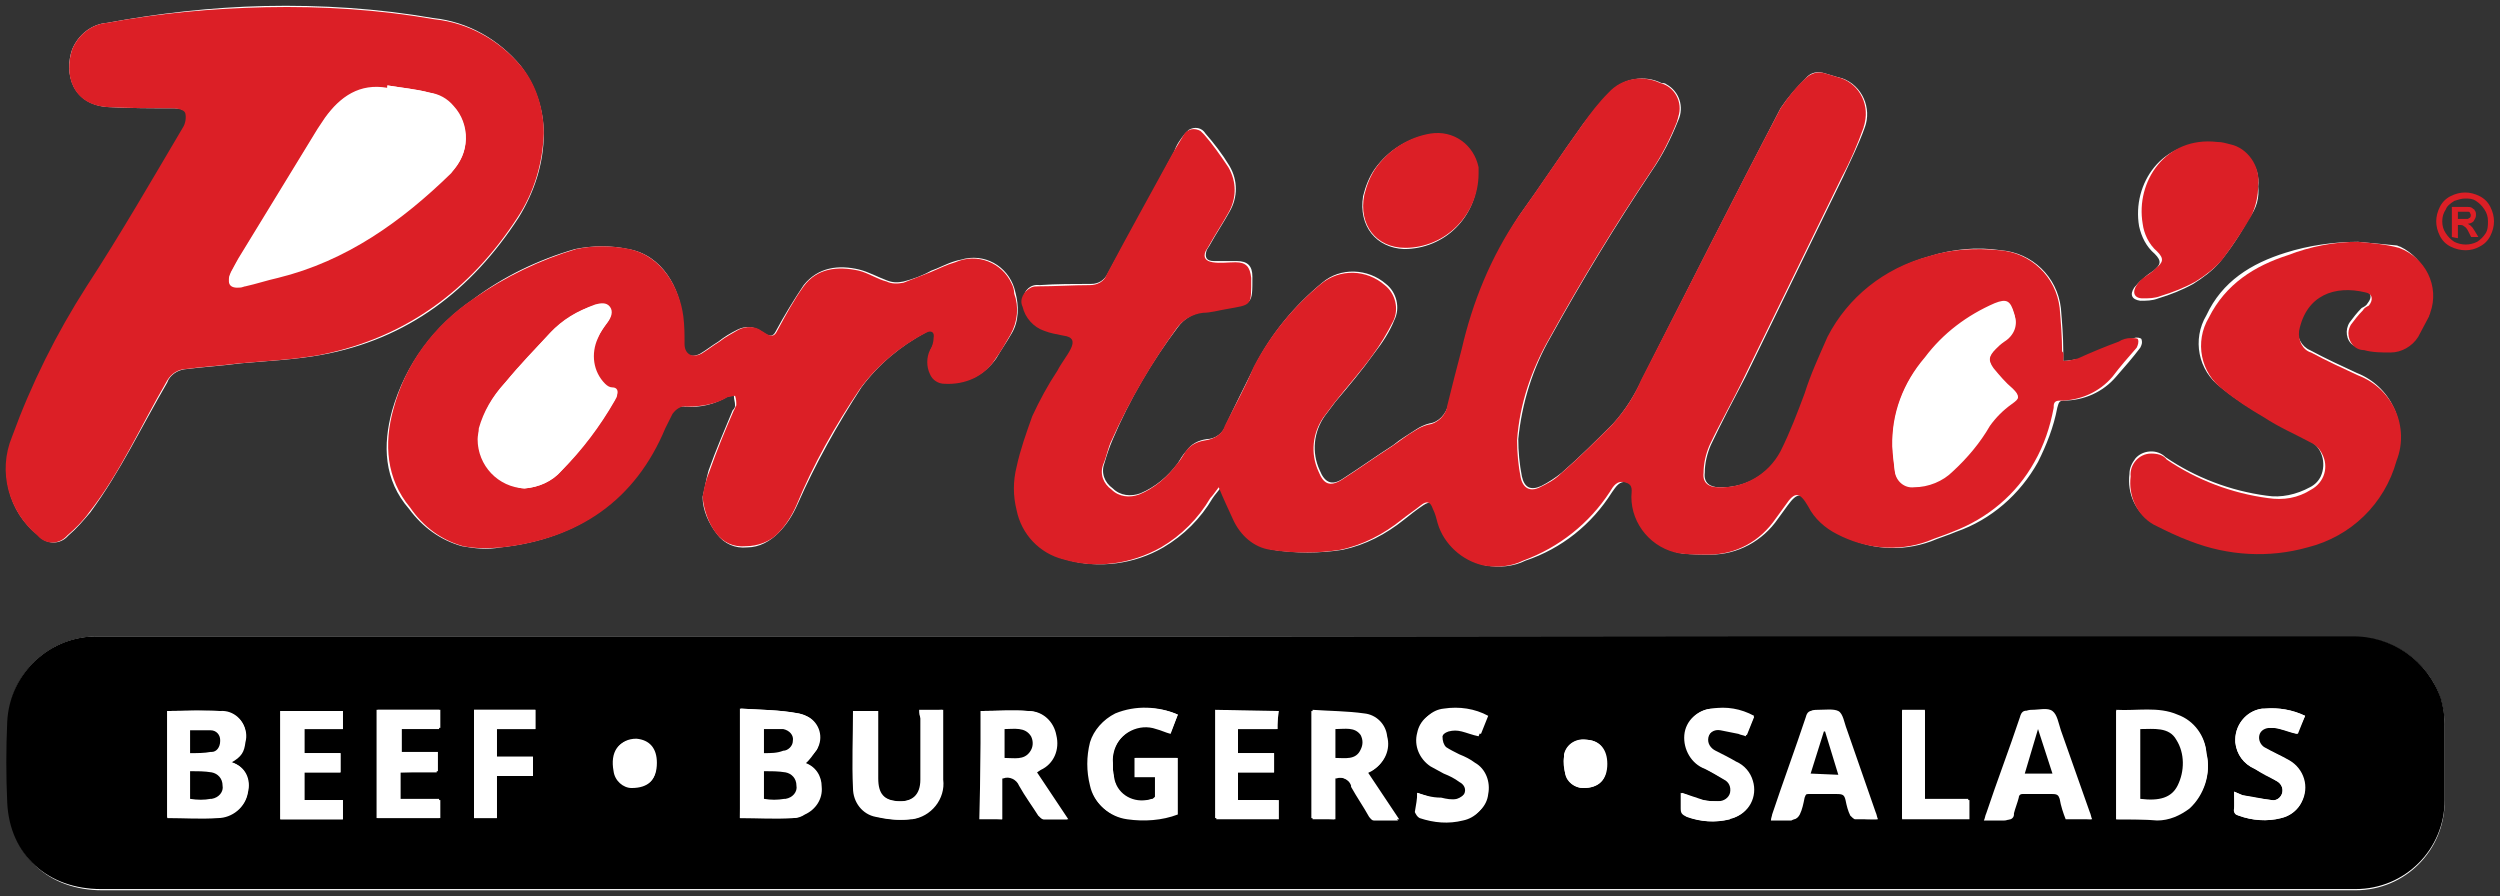<?xml version="1.0" encoding="utf-8"?>
<!-- Generator: Adobe Illustrator 21.1.0, SVG Export Plug-In . SVG Version: 6.00 Build 0)  -->
<svg version="1.1" id="Layer_1" xmlns="http://www.w3.org/2000/svg" xmlns:xlink="http://www.w3.org/1999/xlink" x="0px" y="0px"
	 viewBox="0 0 207.8 74.5" style="enable-background:new 0 0 207.8 74.5;" xml:space="preserve">
<rect x="0" y="0" width="207.8" height="74.5" fill="#333333" stroke="none"/>
<style type="text/css">
	.st0{fill:#FFFFFF;}
	.st1{fill:#DC1F26;}
</style>
<title>Fast Casual</title>
<path class="st0" d="M101.9,52.9H12.8c-1.5,0-3,0-4.5,0c-4.1-0.1-7.5,3-7.6,7.1c-0.1,2.2-0.1,4.5,0,6.7C0.9,71.1,4,74,8.5,74h187.3
	c4.1,0,7.4-3.3,7.4-7.4c0-2.1,0-4.2,0-6.3c0-0.7-0.1-1.4-0.3-2.1c-1-3.2-4.1-5.4-7.5-5.2L101.9,52.9z M171.5,30c0-0.3,0-0.6,0-0.8
	c0-1.2-0.1-2.4-0.2-3.6c-0.3-2.6-2.4-4.6-5-4.8c-2-0.3-4-0.1-5.9,0.5c-3.6,1-6.6,3.4-8.4,6.7c-0.7,1.5-1.4,3.1-1.9,4.7
	c-0.6,1.7-1.2,3.3-2,4.8c-1,1.9-3,3.1-5.2,3c-0.8,0-1.3-0.4-1.2-1.2c0-0.8,0.2-1.6,0.5-2.3c0.9-1.9,1.9-3.8,2.9-5.7
	c2.7-5.5,5.4-11.1,8.1-16.6c0.6-1.3,1.3-2.7,1.8-4.1c0.6-1.6-0.2-3.5-1.9-4.1c-0.1,0-0.3-0.1-0.4-0.1c-0.3-0.1-0.7-0.2-1-0.3
	c-0.6-0.2-1.2-0.1-1.6,0.4c-0.8,0.8-1.5,1.6-2.1,2.5c-3.9,7.5-7.7,15-11.5,22.5c-0.6,1.3-1.4,2.6-2.4,3.7c-1.4,1.4-2.8,2.8-4.3,4.1
	c-0.5,0.4-1.1,0.8-1.7,1.1c-0.9,0.4-1.4,0.1-1.6-0.8c-0.2-1-0.3-2.1-0.3-3.1c0.3-3,1.2-5.9,2.7-8.5c2.6-4.7,5.4-9.3,8.4-13.8
	c0.9-1.3,1.6-2.7,2.2-4.2c0.5-1.1,0.1-2.4-1-3c-0.1-0.1-0.3-0.1-0.4-0.1c-1.4-0.7-3.2-0.4-4.3,0.8c-0.8,0.8-1.5,1.7-2.2,2.6
	c-1.8,2.5-3.5,5.1-5.3,7.6c-2.2,3.4-3.8,7.1-4.7,11c-0.4,1.6-0.8,3.2-1.2,4.7c-0.2,0.8-0.8,1.5-1.6,1.6c-0.4,0.1-0.8,0.3-1.1,0.5
	c-0.6,0.4-1.3,0.8-1.9,1.3c-1.4,0.9-2.8,1.9-4.2,2.8c-0.9,0.6-1.5,0.3-1.9-0.7c-0.7-1.5-0.5-3.2,0.4-4.5c0.3-0.4,0.6-0.8,0.9-1.2
	c1.1-1.3,2.2-2.6,3.2-4c0.7-0.9,1.3-1.8,1.7-2.8c0.5-1,0.2-2.3-0.7-3c-1.5-1.3-3.8-1.4-5.3-0.1c-2.3,1.9-4.2,4.2-5.6,6.9
	c-0.8,1.6-1.6,3.2-2.4,4.9c-0.2,0.7-0.9,1.2-1.6,1.2c-0.7,0.1-1.3,0.4-1.7,1c-0.3,0.3-0.5,0.7-0.7,1c-0.8,1.1-1.9,2-3.1,2.5
	c-0.8,0.3-1.7,0.2-2.3-0.4c-0.7-0.5-1-1.3-0.7-2.1c0.2-0.7,0.4-1.3,0.7-2c1.4-3.3,3.2-6.4,5.4-9.3c0.5-0.7,1.3-1.2,2.2-1.3
	c0.7-0.1,1.3-0.2,1.9-0.3c2.1-0.5,2.1-0.2,2.1-2.6c0-0.9-0.4-1.3-1.3-1.3c-0.6,0-1.3,0-1.9,0s-0.8-0.3-0.6-0.9
	c0.1-0.2,0.2-0.3,0.3-0.5c0.5-0.9,1.1-1.8,1.6-2.7c0.7-1.2,0.7-2.6,0-3.8c-0.6-1-1.3-1.9-2-2.7c-0.3-0.5-0.9-0.6-1.4-0.3
	c-0.1,0.1-0.2,0.2-0.3,0.3c-0.4,0.5-0.7,0.9-0.9,1.5c-1.8,3.4-3.7,6.8-5.5,10.1c-0.3,0.6-0.8,0.9-1.4,0.9c-1.4,0-2.9,0-4.3,0.1
	c-0.7-0.1-1.3,0.4-1.3,1.1c0,0.2,0,0.4,0.1,0.6c0.2,0.9,0.9,1.7,1.8,2c0.5,0.2,1.1,0.3,1.6,0.4c0.8,0.2,0.9,0.4,0.6,1.1
	s-0.7,1.2-1.1,1.8c-0.8,1.3-1.5,2.6-2.1,3.9c-0.5,1.4-1,2.8-1.3,4.2c-0.3,1.2-0.3,2.4,0,3.6c0.4,2,1.9,3.6,3.9,4.1
	c2.7,0.8,5.7,0.4,8.1-1c1.7-1,3.1-2.4,4.1-4.1c0.2-0.3,0.4-0.5,0.7-0.9c0.5,1,0.8,1.9,1.2,2.7c0.5,1.3,1.7,2.2,3.1,2.5
	c1.9,0.3,3.9,0.3,5.8,0c1.9-0.4,3.6-1.3,5.1-2.5c0.5-0.4,1-0.8,1.6-1.2s0.8-0.2,1,0.3c0.2,0.4,0.2,0.8,0.4,1.2
	c0.5,1.8,2,3.1,3.8,3.5c1.1,0.2,2.3,0.1,3.3-0.4c3-1,5.5-3,7.2-5.7c0.3-0.4,0.6-1,1.3-0.8s0.5,0.8,0.5,1.2c0,2.3,1.7,4.3,4,4.7
	c0.8,0.1,1.6,0.1,2.4,0.1c2.2,0,4.3-1.1,5.6-3c0.3-0.4,0.5-0.7,0.8-1.1c0.8-1.1,1.2-1.1,1.9,0.1c0.5,1,1.4,1.9,2.5,2.3
	c2.3,1.3,5,1.5,7.5,0.6c0.7-0.3,1.4-0.5,2.1-0.8c2.9-1,5.3-3.1,6.8-5.8c0.7-1.4,1.3-2.9,1.6-4.5c0.1-0.3,0.1-0.6,0.5-0.6
	c1.7,0,3.3-0.7,4.4-2c0.7-0.8,1.4-1.6,2-2.4c0.1-0.2,0.2-0.4,0.1-0.7c0-0.1-0.4-0.2-0.6-0.1c-0.3,0.1-0.7,0.2-1,0.3
	c-1.1,0.5-2.3,1-3.4,1.4C172.3,29.9,171.9,30,171.5,30L171.5,30z M45.2,11.1c0-2-0.7-4-1.9-5.6c-1.8-2.2-4.4-3.7-7.3-4
	c-4.6-0.8-9.3-1.1-14-1c-4.4,0.1-8.8,0.6-13.1,1.4C7.6,2,6.5,2.9,6,4.1C5.3,6.1,6,8.7,9,8.9C10.8,9,12.6,9,14.5,9
	c0.4,0,0.9,0.1,1.1,0.4c0.1,0.4,0.1,0.8-0.2,1.2c-2.6,4.4-5.2,8.8-8,13.2c-2.6,3.9-4.7,8.1-6.3,12.5c-1.2,2.9-0.4,6.3,2.1,8.2
	c0.6,0.7,1.6,0.8,2.3,0.2c0.1-0.1,0.1-0.1,0.2-0.2c0.7-0.6,1.2-1.2,1.8-1.9c2.5-3.4,4.3-7.2,6.4-10.8c0.2-0.6,0.8-1,1.4-1.1
	c1.6-0.2,3.2-0.3,4.7-0.5c2.2-0.2,4.5-0.3,6.7-0.7c7.2-1.3,12.5-5.4,16.4-11.4C44.4,16,45.2,13.6,45.2,11.1z M58.4,41.3
	c0,1.1,0.5,2.2,1.2,3.1c0.6,0.8,1.5,1.2,2.5,1.1c1,0,1.9-0.5,2.6-1.2c0.7-0.7,1.2-1.5,1.6-2.4c1.5-3.4,3.3-6.6,5.3-9.7
	c1.4-1.9,3.3-3.5,5.4-4.6c0.4-0.3,0.7-0.1,0.7,0.4c0,0.3-0.1,0.7-0.3,1c-0.3,0.6-0.3,1.4,0,2c0.2,0.5,0.7,0.8,1.2,0.8
	c1.7,0.1,3.2-0.6,4.2-2c0.4-0.7,0.9-1.4,1.3-2.1c0.6-1,0.6-2.3,0.3-3.4c-0.4-1.9-2.2-3.2-4.2-2.8c-0.3,0.1-0.5,0.1-0.8,0.2
	c-0.7,0.2-1.4,0.6-2,0.8c-0.7,0.4-1.5,0.7-2.3,0.9c-0.5,0.1-0.9,0.1-1.4-0.1c-0.8-0.3-1.5-0.7-2.3-0.9c-1.7-0.4-3.4-0.2-4.6,1.3
	c-0.8,1.2-1.6,2.5-2.3,3.8c-0.2,0.4-0.4,0.5-0.8,0.3c-0.2-0.1-0.3-0.2-0.5-0.3c-0.6-0.4-1.3-0.4-1.9-0.1c-0.6,0.3-1.1,0.6-1.6,1
	c-0.5,0.3-1,0.7-1.5,1c-0.8,0.4-1.3,0.1-1.4-0.8s-0.1-1.5-0.1-2.3c-0.2-2.3-1.6-5.1-4.5-5.6c-1.4-0.3-2.9-0.3-4.4,0
	c-3.1,0.9-6,2.3-8.5,4.2c-3.2,2.2-5.6,5.4-6.7,9.2c-0.8,2.9-0.7,5.8,1.4,8.2c1.1,1.5,2.6,2.6,4.4,3.1c1.1,0.2,2.1,0.3,3.2,0.1
	c6.4-0.7,11-3.9,13.6-9.9c0.2-0.4,0.4-0.8,0.6-1.2c0.2-0.4,0.7-0.7,1.2-0.6c1.2,0.1,2.4-0.2,3.4-0.8c0.2-0.1,0.4-0.1,0.6-0.1
	c0,0.3,0.1,0.5,0.1,0.8c0,0.2-0.1,0.3-0.2,0.4c-0.7,1.7-1.4,3.3-2,5C58.7,39.8,58.6,40.5,58.4,41.3z M196,20.1c-2,0-4.1,0.3-6,0.9
	c-2.9,0.9-5.3,2.4-6.6,5.2c-1.2,2-0.7,4.6,1.2,6c1.1,0.9,2.2,1.6,3.4,2.3c1.3,0.8,2.6,1.3,3.9,2.1c1.1,0.5,1.5,1.9,1,3
	c-0.2,0.4-0.5,0.7-0.9,0.9c-1.1,0.6-2.4,0.9-3.6,0.7c-3-0.4-5.9-1.5-8.4-3.2c-0.7-0.7-1.9-0.6-2.5,0.1c-0.3,0.4-0.5,0.8-0.5,1.3
	c-0.2,1.6,0.5,3.2,1.9,4c1,0.6,2.1,1.1,3.1,1.4c3.1,1.2,6.5,1.4,9.7,0.5c3.6-0.9,6.4-3.6,7.4-7.2c1.1-2.9-0.4-6-3.2-7.1
	c-1.3-0.6-2.6-1.2-3.9-1.9c-0.7-0.3-1.1-1.1-1-1.8c0.6-3,3-3.8,5.5-3.2c0.6,0.2,0.7,0.6,0.3,1.1c-0.1,0.2-0.3,0.3-0.5,0.4
	c-0.4,0.4-0.7,0.8-1,1.2c-0.4,0.6-0.3,1.5,0.3,1.9c0.2,0.1,0.5,0.2,0.7,0.2c0.7,0.1,1.5,0.2,2.2,0.2c1,0,1.9-0.4,2.3-1.3
	c0.3-0.5,0.6-1.1,0.9-1.7c0.9-2.1-0.1-4.6-2.2-5.6c-0.1,0-0.2-0.1-0.3-0.1C198.2,20.3,197.1,20.2,196,20.1L196,20.1z M187.7,15.5
	c0.2-1.6-0.9-3.1-2.6-3.3c-0.4-0.1-0.7-0.1-1.1-0.2c-4.3-0.5-6.8,3.3-6.2,6.8c0.2,0.9,0.6,1.7,1.3,2.3c0.6,0.6,0.5,0.9-0.1,1.4
	c-0.3,0.2-0.6,0.4-0.9,0.7c-0.3,0.2-0.5,0.5-0.7,0.7c-0.4,0.6-0.2,1,0.5,1.1c0.5,0,1,0,1.5-0.2c1-0.3,2-0.7,2.9-1.2
	c0.8-0.5,1.6-1.1,2.2-1.8c0.9-1.1,1.7-2.3,2.4-3.6C187.6,17.3,187.8,16.4,187.7,15.5L187.7,15.5z M116.7,20.7c3.4,0,6.1-2.7,6.1-6.1
	c0-1.9-1.6-3.4-3.5-3.4c-0.2,0-0.4,0-0.5,0c-1.8,0.3-3.4,1.3-4.5,2.8c-0.5,0.7-0.8,1.5-1,2.3C112.9,18.8,114.4,20.6,116.7,20.7
	L116.7,20.7z"/>
<path d="M101.9,52.9h93.5c3.4-0.1,6.4,2,7.5,5.2c0.2,0.7,0.3,1.4,0.3,2.1c0,2.1,0,4.2,0,6.3c0,4.1-3.3,7.4-7.4,7.4H8.4
	c-4.4,0-7.6-2.8-7.8-7.2c-0.1-2.2-0.1-4.5,0-6.7c0.2-4.1,3.6-7.2,7.6-7.1c1.5,0,3,0,4.5,0L101.9,52.9z M61.5,68c1.5,0,2.9,0,4.3,0
	c0.4,0,0.7-0.1,1-0.3c0.9-0.4,1.4-1.3,1.4-2.3c0.1-0.9-0.5-1.7-1.4-2c0,0,0-0.1,0,0.1c0.4-0.4,0.8-0.8,1.1-1.2
	c0.6-1,0.2-2.2-0.7-2.7c-0.2-0.1-0.5-0.2-0.8-0.3c-1.6-0.3-3.2-0.3-4.8-0.4L61.5,68z M13.9,59.1V68c1.4,0,2.8,0.1,4.2,0
	c1.2,0,2.3-0.9,2.5-2.1c0.3-1.1-0.2-2.2-1.3-2.5c0,0-0.1,0-0.1,0c0.9-0.5,1.1-0.9,1.2-1.7c0.3-1.1-0.4-2.2-1.4-2.4
	c-0.2-0.1-0.4-0.1-0.6-0.1C16.8,59,15.4,59.1,13.9,59.1z M175.9,68.1c1.2,0,2.3,0,3.4,0c1,0,1.9-0.4,2.7-1c1.2-1.1,1.8-2.9,1.4-4.5
	c-0.1-1.4-1-2.7-2.4-3.2c-1.6-0.7-3.4-0.3-5.1-0.4L175.9,68.1z M110.9,68.1v-3.4c0.5-0.2,1.2,0,1.4,0.6c0,0,0,0,0,0.1
	c0.5,0.9,1,1.6,1.5,2.5c0.1,0.1,0.2,0.3,0.4,0.3c0.6,0,1.3,0,2,0l-2.6-3.9l0.4-0.2c1-0.6,1.5-1.7,1.2-2.8c-0.1-1-0.9-1.8-1.9-1.9
	c-1.4-0.2-2.9-0.2-4.3-0.3V68L110.9,68.1z M81.4,68.1h1.9v-3.4c0.5-0.3,1.1-0.2,1.4,0.3c0.1,0.1,0.1,0.2,0.1,0.3
	c0.5,0.9,1,1.7,1.6,2.5c0.1,0.1,0.2,0.3,0.4,0.3c0.6,0,1.3,0,2,0l-2.6-3.9l0.3-0.2c1.1-0.5,1.6-1.7,1.3-2.9c-0.2-1.1-1.1-2-2.3-2
	c-1.3-0.1-2.6,0-3.9,0L81.4,68.1z M97.9,59.4c-1.6-0.7-3.5-0.8-5.2-0.1c-1,0.5-1.8,1.4-2.1,2.4c-0.3,1.2-0.3,2.4,0,3.6
	c0.3,1.4,1.5,2.5,3,2.7c1.4,0.2,2.8,0.1,4.2-0.4V63h-3.5v1.6H96c0,0.6,0,1.1,0,1.6c0,0.2-0.1,0.3-0.3,0.3c-1.2,0.5-2.6-0.1-3-1.4
	c-0.1-0.1-0.1-0.3-0.1-0.5c-0.1-0.4-0.1-0.8-0.1-1.2c-0.1-1.5,1-2.9,2.5-3c0.4,0,0.8,0,1.1,0.1c0.4,0.1,0.8,0.2,1.2,0.4L97.9,59.4z
	 M173.9,68.1c-0.1-0.2-0.1-0.4-0.2-0.6c-0.8-2.3-1.6-4.5-2.4-6.8c-0.2-0.6-0.3-1.3-0.7-1.6s-1.1-0.1-1.7-0.1c-0.4,0-0.6,0.1-0.7,0.5
	c-0.9,2.7-1.9,5.4-2.8,8c-0.1,0.2-0.1,0.4-0.2,0.6c0.6,0,1.1,0,1.6,0c0.3,0.1,0.6-0.1,0.6-0.4c0,0,0-0.1,0-0.1
	c0.1-0.4,0.3-0.9,0.4-1.3c0-0.2,0.2-0.4,0.5-0.4c0,0,0,0,0,0c0.8,0,1.7,0,2.5,0c0.4,0,0.5,0.1,0.6,0.4c0.2,0.6,0.3,1.1,0.5,1.7
	L173.9,68.1z M156.1,68.1c-0.1-0.2-0.1-0.4-0.2-0.6c-0.8-2.3-1.6-4.6-2.4-6.9c-0.2-0.5-0.3-1.3-0.7-1.5s-1.1-0.1-1.7-0.1
	s-0.6,0.1-0.8,0.5c-0.9,2.7-1.9,5.4-2.8,8.1c-0.1,0.1-0.1,0.3-0.1,0.5c0.6,0,1.1,0,1.7,0c0.2,0,0.4-0.2,0.5-0.4
	c0.2-0.4,0.3-0.9,0.4-1.4c0.1-0.3,0.2-0.4,0.5-0.4c0.8,0,1.6,0,2.4,0c0.4,0,0.6,0.1,0.7,0.5c0.1,0.4,0.2,0.9,0.4,1.3
	c0.1,0.1,0.2,0.3,0.4,0.3C154.8,68.1,155.4,68.1,156.1,68.1L156.1,68.1z M76.5,59.1c0,0.3,0,0.5,0,0.7c0,1.7,0,3.4,0,5
	c0,1.3-0.7,1.9-2,1.8c-1.1-0.1-1.6-0.6-1.6-1.9c0-1.7,0-3.3,0-5c0-0.2,0-0.4,0-0.6h-2c0,2.2-0.1,4.3,0,6.4c0,1.2,0.8,2.2,1.9,2.4
	c0.9,0.2,1.8,0.3,2.7,0.2c1.7-0.1,2.9-1.6,2.8-3.2c0,0,0-0.1,0-0.1c0-1.6,0-3.2,0-4.9V59L76.5,59.1z M25.3,60.6h3.2v-1.5h-5.2v9h5.2
	v-1.6h-3.2v-2.3h3v-1.6h-3L25.3,60.6z M106.3,59.1h-5.2v9h5.2v-1.6h-3.4v-2.3h3v-1.6h-3v-2h3.2L106.3,59.1z M33.3,64.2h3v-1.6h-3v-2
	h3.2V59h-5.2v9h5.2v-1.6h-3.3V64.2z M191.6,59.5c-1-0.5-2.2-0.7-3.3-0.6c-1.4,0-2.5,1.2-2.5,2.6c0,0.1,0,0.1,0,0.2
	c0.1,1,0.7,1.8,1.6,2.2c0.6,0.3,1.2,0.6,1.8,1c0.4,0.2,0.6,0.6,0.5,1c-0.1,0.4-0.5,0.7-0.9,0.6c-0.8-0.1-1.6-0.3-2.4-0.4
	c-0.2-0.1-0.5-0.2-0.7-0.3c0,0.5,0,0.9,0,1.4s0.1,0.5,0.4,0.6c1.1,0.4,2.4,0.5,3.5,0.2c1.4-0.3,2.2-1.7,1.9-3.1
	c-0.2-0.7-0.6-1.3-1.3-1.7c-0.7-0.4-1.4-0.7-2.1-1.1c-0.4-0.2-0.6-0.6-0.4-1c0.1-0.4,0.5-0.7,0.9-0.6c0.3,0,0.6,0,0.9,0.1
	c0.4,0.1,0.9,0.3,1.4,0.4L191.6,59.5z M117.8,65.9c0,0.5,0,0.9,0,1.4c0,0.2,0.2,0.4,0.4,0.5c1.1,0.5,2.4,0.5,3.6,0.2
	c1-0.2,1.8-1,1.9-2c0.2-1-0.2-2.1-1.1-2.6c-0.4-0.3-0.8-0.5-1.3-0.7c-0.4-0.2-0.8-0.4-1.1-0.6c-0.2-0.2-0.3-0.5-0.3-0.9
	c0.1-0.3,0.4-0.5,0.7-0.6c0.4-0.1,0.7-0.1,1.1,0c0.5,0.1,0.9,0.3,1.4,0.4l0.6-1.5c-1.1-0.6-2.4-0.8-3.7-0.6c-1,0.1-1.8,0.9-2,1.8
	c-0.3,1.1,0.1,2.2,1.1,2.8c0.3,0.2,0.7,0.4,1.1,0.6c0.4,0.2,0.9,0.4,1.3,0.7c0.4,0.2,0.5,0.6,0.4,1c-0.2,0.3-0.5,0.5-0.8,0.6
	c-0.4,0.1-0.9,0-1.3-0.1C119,66.3,118.4,66.1,117.8,65.9L117.8,65.9z M145.8,59.5c-1.1-0.6-2.3-0.8-3.5-0.6c-1.2,0.1-2.2,1-2.3,2.2
	c-0.1,1.2,0.6,2.4,1.7,2.8c0.6,0.3,1.1,0.6,1.6,0.9c0.4,0.2,0.6,0.6,0.5,1.1c-0.1,0.4-0.5,0.7-1,0.7c-0.4,0-0.8,0-1.3-0.1
	c-0.6-0.1-1.1-0.4-1.8-0.6c0,0.5,0,0.9,0,1.3s0.1,0.5,0.5,0.7c1.1,0.4,2.3,0.5,3.5,0.2c1.4-0.3,2.2-1.6,2-2.9c0-0.1,0-0.2-0.1-0.2
	c-0.2-0.7-0.7-1.3-1.4-1.6c-0.6-0.3-1.2-0.6-1.7-0.9s-0.8-0.6-0.6-1.1c0.1-0.5,0.6-0.8,1.1-0.7c0.5,0.1,1,0.2,1.5,0.3
	c0.2,0.1,0.4,0.1,0.6,0.2L145.8,59.5z M41.3,64.5h3v-1.6h-3v-2.3h3.2v-1.6h-5.1v9h1.9L41.3,64.5z M158.1,68.1h5.6v-1.6H160v-7.4
	h-1.9V68.1z M133.5,63.5c0-1.2-0.5-1.9-1.5-2c-0.9-0.2-1.8,0.3-2,1.2c0,0.1,0,0.1,0,0.2c-0.1,0.5,0,0.9,0.1,1.4
	c0.1,0.7,0.8,1.2,1.5,1.2C132.9,65.5,133.6,64.8,133.5,63.5L133.5,63.5z M54.5,63.5c0-1.2-0.6-1.9-1.7-2c-1.4,0-2.1,1-1.8,2.6
	c0.1,0.8,0.8,1.4,1.5,1.4C53.9,65.5,54.6,64.8,54.5,63.5L54.5,63.5z"/>
<path class="st1" d="M171.5,30c0.4,0,0.8-0.1,1.2-0.2c1.1-0.5,2.3-1,3.4-1.4c0.3-0.2,0.7-0.3,1-0.3c0.2,0,0.6,0,0.6,0.1
	c0.1,0.2,0,0.5-0.1,0.7c-0.7,0.8-1.4,1.6-2,2.4c-1.1,1.3-2.7,2-4.4,2c-0.5,0-0.5,0.3-0.5,0.6c-0.3,1.6-0.8,3.1-1.6,4.5
	c-1.5,2.7-3.9,4.7-6.8,5.8c-0.7,0.3-1.4,0.5-2.1,0.8c-2.5,0.9-5.2,0.6-7.5-0.6c-1-0.5-1.9-1.3-2.4-2.3c-0.7-1.2-1.1-1.3-1.9-0.1
	c-0.3,0.4-0.5,0.7-0.8,1.1c-1.3,1.9-3.3,3-5.6,3c-0.8,0-1.6,0-2.4-0.1c-2.3-0.4-4-2.4-4-4.7c0-0.5,0.2-1-0.5-1.2s-1,0.3-1.3,0.8
	c-1.7,2.6-4.2,4.6-7.2,5.7c-1,0.5-2.2,0.6-3.3,0.4c-1.8-0.4-3.3-1.8-3.8-3.5c-0.1-0.4-0.2-0.8-0.4-1.2c-0.2-0.6-0.5-0.7-1-0.3
	s-1.1,0.8-1.6,1.2c-1.5,1.2-3.2,2.1-5.1,2.5c-1.9,0.3-3.9,0.3-5.8,0c-1.4-0.2-2.5-1.2-3.1-2.5c-0.4-0.9-0.8-1.7-1.2-2.7
	c-0.3,0.4-0.5,0.7-0.7,0.9c-1,1.7-2.4,3.1-4.1,4.1c-2.5,1.4-5.4,1.8-8.1,1c-2-0.5-3.5-2.1-3.9-4.1c-0.3-1.2-0.3-2.4,0-3.6
	c0.3-1.4,0.8-2.8,1.3-4.2c0.6-1.3,1.3-2.6,2.1-3.8c0.3-0.6,0.8-1.2,1.1-1.8s0.2-1-0.6-1.1c-0.5-0.1-1.1-0.2-1.6-0.4
	c-0.9-0.3-1.6-1.1-1.8-2c-0.3-0.6,0.1-1.3,0.7-1.6c0.2-0.1,0.4-0.1,0.6-0.1c1.4,0,2.9-0.1,4.3-0.1c0.6,0,1.2-0.3,1.4-0.9
	c1.8-3.4,3.7-6.8,5.5-10.1c0.3-0.5,0.6-1,0.9-1.5c0.3-0.5,0.9-0.6,1.4-0.3c0.1,0.1,0.2,0.2,0.3,0.3c0.7,0.8,1.4,1.8,2,2.7
	c0.7,1.2,0.7,2.6,0,3.8c-0.5,0.9-1.1,1.8-1.6,2.7c-0.1,0.2-0.2,0.3-0.3,0.5c-0.2,0.5,0,0.8,0.6,0.9s1.3,0,1.9,0
	c0.9,0,1.2,0.4,1.3,1.3c0,2.4,0.1,2.2-2.1,2.6c-0.6,0.1-1.3,0.3-1.9,0.3c-0.9,0.1-1.7,0.6-2.2,1.3c-2.1,2.9-3.9,6-5.4,9.3
	c-0.3,0.6-0.4,1.3-0.7,2c-0.3,0.8,0,1.6,0.7,2.1c0.6,0.6,1.5,0.7,2.3,0.4c1.2-0.5,2.3-1.4,3.1-2.5c0.3-0.3,0.5-0.7,0.7-1
	c0.4-0.6,1-0.9,1.7-1c0.7-0.1,1.4-0.5,1.6-1.2c0.8-1.6,1.7-3.2,2.4-4.9c1.4-2.7,3.3-5,5.6-6.9c1.6-1.3,3.8-1.2,5.3,0.1
	c0.9,0.7,1.2,2,0.7,3c-0.5,1-1.1,2-1.7,2.8c-1,1.4-2.1,2.6-3.2,4c-0.3,0.4-0.6,0.8-0.9,1.2c-0.9,1.3-1.1,3-0.4,4.5
	c0.4,1,0.9,1.3,1.9,0.7c1.4-0.9,2.8-1.9,4.2-2.8c0.6-0.4,1.2-0.9,1.9-1.3c0.3-0.2,0.7-0.4,1.1-0.5c0.8-0.1,1.5-0.8,1.6-1.6
	c0.4-1.6,0.8-3.2,1.2-4.7c0.9-3.9,2.4-7.6,4.7-11c1.8-2.5,3.5-5.1,5.3-7.6c0.7-1,1.4-1.9,2.2-2.7c1.1-1.2,2.8-1.5,4.3-0.8
	c1.2,0.3,1.9,1.6,1.5,2.8c0,0.1-0.1,0.3-0.1,0.4c-0.6,1.5-1.3,2.9-2.2,4.2c-3,4.5-5.8,9.1-8.4,13.8c-1.5,2.6-2.5,5.5-2.7,8.5
	c0,1,0.1,2.1,0.3,3.1c0.2,0.9,0.8,1.2,1.6,0.8c0.6-0.3,1.2-0.6,1.7-1.1c1.5-1.3,2.9-2.7,4.3-4.1c1-1.1,1.8-2.3,2.4-3.7
	C140.3,24,144.1,16.4,148,9c0.6-0.9,1.3-1.8,2.1-2.5c0.4-0.4,1-0.6,1.6-0.4c0.3,0.1,0.7,0.2,1,0.3c1.7,0.4,2.7,2.1,2.3,3.8
	c0,0.1-0.1,0.3-0.1,0.4c-0.5,1.4-1.1,2.8-1.8,4.1c-2.7,5.5-5.4,11.1-8.1,16.6c-0.9,1.9-2,3.8-2.9,5.7c-0.3,0.7-0.5,1.5-0.5,2.3
	c-0.1,0.8,0.4,1.2,1.2,1.2c2.2,0.1,4.2-1.1,5.2-3c0.8-1.6,1.4-3.2,2-4.8c0.5-1.6,1.2-3.1,1.9-4.7c1.7-3.3,4.7-5.7,8.4-6.7
	c1.9-0.6,3.9-0.7,5.9-0.5c2.6,0.2,4.7,2.2,5,4.8c0.1,1.2,0.2,2.4,0.2,3.6C171.6,29.4,171.5,29.6,171.5,30z M157.3,37.1
	c0.1,0.7,0.1,1.3,0.2,2c0.1,0.8,0.8,1.4,1.6,1.3c0,0,0,0,0,0c1.2,0,2.3-0.5,3.2-1.3c1.2-1.1,2.2-2.4,3.1-3.8
	c0.5-0.7,1.1-1.3,1.8-1.8c0.6-0.5,0.7-0.6,0.1-1.2c-0.6-0.5-1.1-1.1-1.6-1.7c-0.5-0.7-0.4-1.1,0.2-1.7c0.2-0.2,0.5-0.4,0.7-0.6
	c0.8-0.5,1.1-1.4,0.8-2.3c-0.3-1-0.6-1.2-1.6-0.8c-2.3,1-4.3,2.5-5.8,4.5C158.2,31.8,157.2,34.4,157.3,37.1z"/>
<path class="st1" d="M45.2,11.1c-0.1,2.5-0.8,4.9-2.2,7c-3.9,6-9.3,10-16.4,11.4c-2.2,0.4-4.5,0.5-6.7,0.7c-1.6,0.2-3.2,0.3-4.7,0.5
	c-0.6,0.1-1.1,0.5-1.4,1.1c-2.1,3.6-3.8,7.5-6.4,10.8c-0.5,0.7-1.1,1.3-1.8,1.9c-0.6,0.7-1.6,0.8-2.3,0.2c-0.1-0.1-0.1-0.1-0.2-0.2
	c-2.4-2-3.3-5.3-2.1-8.2c1.6-4.4,3.7-8.6,6.2-12.5c2.8-4.3,5.4-8.8,8-13.2c0.2-0.3,0.3-0.8,0.2-1.2c-0.1-0.3-0.7-0.4-1.1-0.4
	C12.6,9,10.8,9,8.9,8.9C6,8.7,5.3,6.2,6,4.1C6.5,2.9,7.6,2,8.9,1.9c4.3-0.8,8.7-1.2,13.2-1.3c4.7-0.1,9.4,0.2,14,1
	c2.9,0.3,5.5,1.8,7.3,4C44.6,7.1,45.2,9.1,45.2,11.1z M32.2,7.1v0.2C29.9,6.9,28.3,8,27,9.8c-0.2,0.3-0.4,0.6-0.6,0.9l-6.6,10.8
	c-0.2,0.4-0.4,0.7-0.6,1.1c-0.4,0.8-0.1,1.3,0.8,1.2c0.1,0,0.3,0,0.4-0.1c0.9-0.2,1.8-0.5,2.7-0.7c5.8-1.4,10.3-4.7,14.4-8.7
	c1.6-1.5,1.6-4,0.2-5.5c-0.5-0.6-1.2-1-2-1.1C34.5,7.4,33.4,7.3,32.2,7.1L32.2,7.1z"/>
<path class="st1" d="M58.4,41.3c0.1-0.7,0.3-1.5,0.6-2.2c0.6-1.7,1.3-3.4,2-5c0.1-0.1,0.1-0.3,0.2-0.4c0-0.3,0-0.5-0.1-0.8
	c-0.2,0-0.4,0.1-0.6,0.1c-1,0.6-2.2,0.8-3.4,0.8c-0.5-0.1-0.9,0.2-1.2,0.6c-0.2,0.4-0.4,0.8-0.6,1.2c-2.5,6-7.2,9.2-13.6,9.9
	c-1.1,0.1-2.2,0.1-3.2-0.1c-1.8-0.5-3.3-1.6-4.4-3.2c-2-2.4-2.2-5.3-1.4-8.2c1-3.8,3.4-7,6.7-9.2c2.6-1.8,5.5-3.2,8.5-4.1
	c1.4-0.3,2.9-0.3,4.4,0c2.8,0.6,4.2,3.3,4.5,5.6c0.1,0.8,0.1,1.5,0.1,2.3s0.6,1.2,1.4,0.8c0.5-0.3,1-0.7,1.5-1
	c0.5-0.4,1.1-0.7,1.6-1c0.6-0.3,1.4-0.3,1.9,0.1c0.2,0.1,0.3,0.2,0.5,0.3c0.4,0.2,0.6,0.1,0.8-0.3c0.7-1.3,1.4-2.6,2.2-3.7
	c1.1-1.5,2.8-1.7,4.6-1.3c0.8,0.2,1.5,0.7,2.3,0.9c0.4,0.2,0.9,0.2,1.4,0.1c0.8-0.3,1.5-0.6,2.3-0.9c0.7-0.3,1.3-0.6,2-0.8
	c1.8-0.8,3.9,0,4.7,1.8c0.1,0.2,0.2,0.5,0.2,0.8c0.4,1.1,0.3,2.3-0.3,3.4c-0.4,0.7-0.8,1.4-1.3,2.1c-0.9,1.4-2.5,2.1-4.2,2
	c-0.5,0-1-0.3-1.2-0.8c-0.3-0.6-0.3-1.4,0-2c0.2-0.3,0.3-0.7,0.3-1c0.1-0.5-0.2-0.7-0.7-0.4c-2.1,1.1-4,2.7-5.4,4.6
	c-2.1,3.1-3.9,6.3-5.3,9.7c-0.4,0.9-0.9,1.7-1.6,2.4C64,45,63,45.4,62,45.4c-1,0.1-1.9-0.3-2.5-1.1C58.9,43.5,58.5,42.4,58.4,41.3z
	 M43.6,40.6c1.2-0.1,2.3-0.6,3.1-1.5c1.7-1.7,3.2-3.7,4.4-5.8c0.1-0.2,0.2-0.3,0.2-0.5c0.1-0.3,0-0.6-0.4-0.6
	c-0.2,0-0.4-0.1-0.6-0.3c-1-1-1.2-2.5-0.6-3.8c0.2-0.5,0.5-0.9,0.8-1.3c0.3-0.4,0.5-0.9,0.2-1.3s-0.8-0.3-1.2-0.2
	c-1.4,0.5-2.7,1.3-3.7,2.3c-1.3,1.4-2.6,2.7-3.8,4.2c-1,1.1-1.7,2.3-2.1,3.7c-0.6,2.1,0.7,4.3,2.9,4.9C43,40.5,43.3,40.6,43.6,40.6
	L43.6,40.6z"/>
<path class="st1" d="M196,20.1c1.1,0.1,2.3,0.2,3.4,0.5c2.2,0.8,3.4,3.2,2.6,5.4c0,0.1-0.1,0.2-0.1,0.3c-0.3,0.6-0.6,1.1-0.9,1.7
	c-0.5,0.8-1.4,1.3-2.3,1.3c-0.7,0-1.5,0-2.2-0.2c-0.8,0-1.3-0.7-1.3-1.4c0-0.3,0.1-0.5,0.2-0.7c0.3-0.4,0.6-0.8,1-1.2
	c0.1-0.2,0.3-0.3,0.5-0.4c0.4-0.5,0.3-1-0.3-1.1c-2.5-0.6-4.9,0.2-5.5,3.2c-0.1,0.8,0.3,1.6,1,1.8c1.3,0.7,2.6,1.3,3.9,1.9
	c2.9,1.1,4.3,4.3,3.2,7.1c-1,3.6-3.8,6.3-7.4,7.2c-3.2,0.9-6.6,0.7-9.7-0.5c-1.1-0.4-2.1-0.9-3.1-1.4c-1.4-0.8-2.1-2.4-1.9-4
	c-0.1-1,0.7-1.9,1.7-1.9c0.5,0,1,0.1,1.3,0.5c2.5,1.7,5.4,2.8,8.4,3.2c1.3,0.2,2.5,0,3.6-0.7c1.1-0.6,1.5-1.9,0.9-3
	c-0.2-0.4-0.5-0.7-0.9-0.9c-1.3-0.7-2.7-1.3-3.9-2.1c-1.2-0.7-2.3-1.4-3.4-2.3c-1.9-1.4-2.4-4-1.2-6c1.4-2.8,3.8-4.3,6.6-5.2
	C192,20.5,194,20.1,196,20.1z"/>
<path class="st1" d="M187.7,15.4c0,0.9-0.2,1.8-0.6,2.6c-0.7,1.2-1.5,2.4-2.4,3.6c-0.6,0.7-1.4,1.3-2.2,1.8
	c-0.9,0.5-1.9,0.9-2.9,1.2c-0.5,0.2-1,0.2-1.5,0.2c-0.7,0-0.9-0.5-0.5-1.1c0.2-0.3,0.4-0.5,0.7-0.7c0.3-0.2,0.6-0.4,0.9-0.7
	c0.6-0.5,0.7-0.8,0.1-1.4c-0.7-0.6-1.1-1.5-1.2-2.3c-0.6-3.5,1.9-7.3,6.2-6.8c0.4,0,0.7,0.1,1.1,0.2
	C186.8,12.3,187.9,13.8,187.7,15.4z"/>
<path class="st1" d="M116.8,20.6c-2.4,0-3.9-1.9-3.4-4.4c0.2-0.8,0.5-1.6,1-2.3c1.1-1.5,2.7-2.5,4.5-2.8c1.9-0.3,3.6,0.9,4,2.8
	c0,0.2,0,0.4,0,0.5C122.9,17.9,120.1,20.6,116.8,20.6z"/>
<path class="st0" d="M61.5,68v-9.1c1.6,0.1,3.3,0.1,4.8,0.4c1.1,0.1,1.9,1.1,1.8,2.2c0,0.3-0.1,0.5-0.2,0.8c-0.3,0.4-0.6,0.9-1,1.2
	c0-0.1,0-0.1,0-0.1c0.9,0.3,1.4,1.1,1.4,2c0.1,1-0.5,1.9-1.4,2.3c-0.3,0.2-0.6,0.3-1,0.3C64.4,68.1,63,68,61.5,68z M63.5,66.4
	c0.6,0,1.2,0,1.8,0c0.6,0,1-0.4,1-1c0,0,0-0.1,0-0.1c0-0.5-0.4-1-0.9-1.1c-0.6-0.1-1.2-0.1-1.8-0.1L63.5,66.4z M63.5,62.6
	c0.6,0,1.1,0,1.7-0.1c0.5-0.1,0.9-0.5,0.8-1c0-0.4-0.4-0.8-0.8-0.8c-0.5-0.1-1.1,0-1.6,0L63.5,62.6z"/>
<path class="st0" d="M13.9,59.1c1.5,0,3-0.1,4.4,0c1.1-0.1,2.1,0.8,2.1,1.9c0,0.2,0,0.4-0.1,0.6c-0.1,0.7-0.3,1.1-1.2,1.7
	c1.1,0.3,1.7,1.3,1.5,2.4c0,0,0,0.1,0,0.1c-0.2,1.2-1.2,2.1-2.5,2.1c-1.4,0.1-2.8,0-4.2,0L13.9,59.1z M15.8,66.4c0.6,0,1.2,0,1.8,0
	c0.6,0,1-0.5,1-1c0,0,0,0,0-0.1c0-0.5-0.4-1-0.9-1.1c-0.6-0.1-1.2-0.1-1.8-0.1V66.4z M15.8,62.6c0.6,0,1.2,0,1.7-0.1
	c0.5,0,0.8-0.4,0.8-0.9c0,0,0-0.1,0-0.1c0-0.5-0.3-0.9-0.7-0.9c0,0-0.1,0-0.1,0c-0.6,0-1.1,0-1.7,0L15.8,62.6z"/>
<path class="st0" d="M175.9,68.1v-9c1.7,0.1,3.4-0.3,5.1,0.4c1.3,0.5,2.3,1.7,2.4,3.2c0.4,1.6-0.2,3.4-1.4,4.5c-0.8,0.6-1.7,1-2.7,1
	C178.2,68.1,177.1,68.1,175.9,68.1z M177.9,66.4c1.6,0.2,2.6-0.1,3.1-1.1c0.7-1.2,0.6-2.6-0.1-3.8c-0.7-1.1-1.9-1-3-0.9L177.9,66.4z
	"/>
<path class="st0" d="M111,68.1h-1.9v-9.1c1.4,0.1,2.9,0.1,4.3,0.3c1,0.1,1.8,0.9,1.9,1.9c0.3,1.1-0.2,2.2-1.2,2.8l-0.4,0.2l2.6,3.9
	c-0.7,0-1.4,0-2,0c-0.1,0-0.3-0.2-0.4-0.3c-0.5-0.8-1.1-1.6-1.5-2.5c-0.2-0.5-0.8-0.8-1.3-0.6c0,0,0,0-0.1,0L111,68.1z M111,63
	c0.8,0,1.7,0.2,2.1-0.6c0.2-0.4,0.2-0.8,0-1.2c-0.5-0.7-1.4-0.5-2.1-0.5L111,63z"/>
<path class="st0" d="M81.5,68v-8.9c1.3,0,2.7-0.1,3.9,0c1.2,0,2.1,0.9,2.3,2c0.3,1.2-0.3,2.3-1.3,2.9l-0.3,0.2l2.6,3.9
	c-0.7,0-1.4,0-2,0c-0.1,0-0.3-0.2-0.4-0.3c-0.5-0.8-1.1-1.6-1.6-2.5c-0.2-0.5-0.8-0.8-1.3-0.6c0,0-0.1,0-0.1,0v3.4L81.5,68z
	 M83.5,60.6V63c0.8,0,1.6,0.2,2.1-0.5c0.2-0.4,0.2-0.9,0.1-1.3C85.2,60.4,84.3,60.7,83.5,60.6L83.5,60.6z"/>
<path class="st0" d="M97.9,59.4L97.3,61c-0.4-0.1-0.8-0.3-1.2-0.4c-1.4-0.5-3,0.3-3.5,1.7c-0.1,0.4-0.2,0.8-0.1,1.1
	c0,0.4,0,0.8,0.1,1.2c0.2,1.3,1.4,2.1,2.7,1.9c0.2,0,0.3-0.1,0.5-0.1c0.1-0.1,0.3-0.2,0.3-0.3c0-0.5,0-1,0-1.6h-1.7V63h3.5v4.7
	c-1.3,0.5-2.8,0.6-4.2,0.4c-1.5-0.2-2.7-1.3-3-2.7c-0.3-1.2-0.3-2.4,0-3.6c0.3-1.1,1-2,2.1-2.4C94.4,58.7,96.3,58.7,97.9,59.4z"/>
<path class="st0" d="M173.8,68.1h-2.1c-0.2-0.5-0.4-1.1-0.5-1.7c-0.1-0.3-0.2-0.4-0.6-0.4c-0.8,0-1.7,0-2.5,0
	c-0.2,0-0.5,0.1-0.5,0.4c0,0,0,0,0,0c-0.1,0.4-0.3,0.9-0.4,1.3c0,0.3-0.3,0.5-0.6,0.5c0,0-0.1,0-0.1,0c-0.5,0-1,0-1.6,0
	c0.1-0.2,0.1-0.4,0.2-0.6c0.9-2.7,1.9-5.3,2.8-8c0.1-0.4,0.3-0.6,0.7-0.5c0.6,0.1,1.3-0.2,1.7,0.1s0.5,1,0.7,1.6
	c0.8,2.3,1.6,4.5,2.4,6.8C173.7,67.7,173.8,67.8,173.8,68.1z M170.6,64.3l-1.2-3.7l-1.1,3.7H170.6z"/>
<path class="st0" d="M156,68.1c-0.6,0-1.2,0-1.8,0c-0.1,0-0.3-0.2-0.4-0.3c-0.2-0.4-0.3-0.8-0.4-1.3c-0.1-0.4-0.2-0.5-0.7-0.5
	c-0.8,0-1.6,0-2.4,0c-0.3,0-0.4,0.1-0.5,0.4c-0.1,0.5-0.3,0.9-0.4,1.4c-0.1,0.2-0.3,0.3-0.5,0.4c-0.5,0-1.1,0-1.7,0
	c0-0.2,0.1-0.4,0.1-0.5c0.9-2.7,1.9-5.4,2.8-8.1c0.1-0.4,0.3-0.6,0.8-0.5s1.3-0.2,1.7,0.1s0.5,1,0.7,1.5c0.8,2.3,1.6,4.6,2.4,6.9
	C155.9,67.7,155.9,67.8,156,68.1z M150.5,64.3h2.3l-1.1-3.6h-0.1L150.5,64.3z"/>
<path class="st0" d="M76.4,59h2v0.9c0,1.6,0,3.2,0,4.9c0.2,1.6-1,3.1-2.6,3.3c0,0-0.1,0-0.1,0c-0.9,0.1-1.8,0-2.7-0.2
	c-1.1-0.3-1.9-1.3-1.9-2.4c-0.1-2.1,0-4.2,0-6.4h1.9c0,0.2,0,0.4,0,0.6c0,1.7,0,3.3,0,5c0,1.3,0.5,1.8,1.6,1.9c1.3,0.1,2-0.5,2-1.8
	c0-1.7,0-3.4,0-5C76.4,59.5,76.4,59.3,76.4,59z"/>
<path class="st0" d="M25.3,60.6v2h3v1.6h-3v2.3h3.2v1.6h-5.2v-9h5.2v1.5H25.3z"/>
<path class="st0" d="M106.2,59.1v1.5h-3.3v2h3v1.6h-3v2.3h3.2V68H101v-9L106.2,59.1z"/>
<path class="st0" d="M33.3,64.2v2.3h3.3V68h-5.2v-9h5.2v1.5h-3.2v2h3v1.6L33.3,64.2z"/>
<path class="st0" d="M191.6,59.5L191,61c-0.5-0.1-0.9-0.3-1.4-0.4c-0.3-0.1-0.6-0.1-0.9-0.1c-0.4,0-0.8,0.2-0.9,0.6
	c-0.1,0.4,0.1,0.8,0.4,1c0.7,0.4,1.4,0.7,2.1,1.1c1.2,0.7,1.7,2.2,1,3.5c-0.3,0.6-0.9,1.1-1.7,1.3c-1.2,0.3-2.4,0.2-3.5-0.2
	c-0.3-0.1-0.5-0.3-0.4-0.6s0-0.9,0-1.4c0.2,0.1,0.5,0.2,0.7,0.3c0.8,0.2,1.6,0.3,2.4,0.4c0.4,0.1,0.8-0.2,0.9-0.6
	c0.1-0.4-0.1-0.8-0.5-1c-0.6-0.3-1.2-0.6-1.8-1c-0.9-0.4-1.5-1.2-1.6-2.2c-0.1-1.4,0.9-2.6,2.2-2.8c0.1,0,0.1,0,0.2,0
	C189.4,58.8,190.5,59,191.6,59.5z"/>
<path class="st0" d="M117.8,65.9c0.6,0.2,1.2,0.4,1.8,0.6c0.4,0.1,0.9,0.1,1.3,0.1c0.3-0.1,0.6-0.3,0.8-0.6c0.2-0.4,0-0.8-0.4-1
	c-0.4-0.3-0.8-0.5-1.3-0.7c-0.4-0.2-0.7-0.4-1.1-0.6c-0.9-0.6-1.4-1.7-1.1-2.8c0.2-1,1-1.7,2-1.8c1.3-0.2,2.6,0,3.7,0.6l-0.6,1.5
	c-0.5-0.1-1-0.3-1.4-0.4c-0.4-0.1-0.7-0.1-1.1,0c-0.3,0.1-0.6,0.3-0.7,0.6c0,0.3,0.1,0.6,0.3,0.9c0.3,0.3,0.7,0.5,1.1,0.6
	c0.4,0.2,0.9,0.4,1.3,0.7c0.9,0.5,1.3,1.6,1.1,2.6c-0.1,1-0.9,1.8-1.9,2c-1.2,0.3-2.4,0.2-3.6-0.2c-0.2-0.1-0.3-0.3-0.4-0.5
	C117.7,66.9,117.8,66.4,117.8,65.9z"/>
<path class="st0" d="M145.8,59.6l-0.6,1.5c-0.2-0.1-0.4-0.2-0.6-0.2c-0.5-0.1-1-0.2-1.5-0.3c-0.5-0.1-1,0.2-1.1,0.7
	c-0.1,0.5,0.2,0.9,0.6,1.1s1.2,0.6,1.7,0.9c0.7,0.3,1.2,0.9,1.4,1.6c0.4,1.3-0.3,2.7-1.7,3.1c-0.1,0-0.2,0-0.2,0.1
	c-1.2,0.3-2.4,0.2-3.5-0.2c-0.3-0.1-0.5-0.3-0.5-0.7s0-0.8,0-1.3c0.6,0.2,1.2,0.4,1.8,0.6c0.4,0.1,0.8,0.1,1.3,0.1
	c0.5,0.1,0.9-0.2,1-0.7c0.1-0.4-0.1-0.9-0.5-1.1c-0.5-0.3-1.1-0.6-1.6-0.9c-1.1-0.4-1.8-1.6-1.7-2.8c0.1-1.2,1.1-2.2,2.3-2.2
	C143.5,58.8,144.7,59,145.8,59.6z"/>
<path class="st0" d="M41.3,64.5V68h-1.9v-9h5.1v1.6h-3.2v2.3h3v1.6L41.3,64.5z"/>
<path class="st0" d="M158.1,68v-9h1.9v7.4h3.6V68L158.1,68z"/>
<path class="st0" d="M133.6,63.5c0,1.3-0.7,2-2,2c-0.7,0-1.3-0.5-1.5-1.2c-0.1-0.4-0.1-0.9-0.1-1.4c0.1-0.9,0.9-1.5,1.8-1.4
	c0.1,0,0.1,0,0.2,0C133,61.6,133.6,62.3,133.6,63.5z"/>
<path class="st0" d="M54.6,63.4c0,1.4-0.7,2-2,2c-0.8,0-1.4-0.6-1.5-1.4c-0.3-1.5,0.4-2.6,1.8-2.6C54,61.5,54.6,62.2,54.6,63.4z"/>
<path class="st0" d="M157.3,37.1c0-2.7,0.9-5.3,2.7-7.3c1.5-2,3.5-3.5,5.8-4.5c1-0.4,1.3-0.2,1.6,0.8c0.4,0.9,0,1.8-0.8,2.3
	c-0.3,0.2-0.5,0.4-0.7,0.6c-0.6,0.6-0.7,1-0.2,1.7c0.5,0.6,1,1.2,1.6,1.7c0.6,0.6,0.6,0.7-0.1,1.2c-0.7,0.5-1.3,1.1-1.8,1.8
	c-0.8,1.4-1.9,2.7-3.1,3.8c-0.8,0.8-2,1.3-3.2,1.3c-0.8,0.1-1.5-0.5-1.6-1.3c0,0,0,0,0,0C157.4,38.4,157.3,37.7,157.3,37.1z"/>
<path class="st0" d="M32.2,7.1c1.2,0.2,2.4,0.3,3.5,0.6c2.1,0.5,3.4,2.6,2.9,4.7c-0.2,0.8-0.6,1.4-1.1,2c-4.1,4-8.7,7.3-14.4,8.7
	c-0.9,0.2-1.8,0.5-2.7,0.7c-0.1,0-0.3,0.1-0.4,0.1c-0.9,0.1-1.2-0.3-0.8-1.2c0.2-0.4,0.4-0.8,0.6-1.1l6.6-10.8
	c0.2-0.3,0.4-0.6,0.6-0.9c1.2-1.8,2.9-2.9,5.2-2.5L32.2,7.1z"/>
<path class="st0" d="M43.6,40.6c-2.2-0.1-3.9-1.9-3.9-4.1c0-0.3,0.1-0.6,0.1-0.9c0.4-1.4,1.1-2.6,2.1-3.7c1.2-1.4,2.5-2.8,3.8-4.2
	c1-1.1,2.3-1.9,3.7-2.3c0.4-0.1,0.9-0.3,1.2,0.2s0.1,0.9-0.2,1.3c-0.3,0.4-0.6,0.9-0.8,1.3c-0.6,1.2-0.4,2.8,0.6,3.8
	c0.2,0.2,0.4,0.2,0.6,0.3c0.4,0.1,0.5,0.3,0.4,0.6c-0.1,0.2-0.1,0.4-0.2,0.5c-1.2,2.1-2.7,4-4.4,5.8C45.9,40,44.8,40.5,43.6,40.6z"
	/>
<path d="M63.5,66.4v-2.3c0.6,0,1.2,0,1.8,0.1c0.5,0.1,0.9,0.5,0.9,1.1c0.1,0.5-0.3,1-0.9,1.1c0,0-0.1,0-0.1,0
	C64.6,66.5,64.1,66.5,63.5,66.4z"/>
<path d="M63.5,62.6v-2c0.6,0,1.1,0,1.6,0c0.5,0.1,0.9,0.5,0.8,1c0,0.4-0.4,0.8-0.8,0.8C64.6,62.6,64.1,62.6,63.5,62.6z"/>
<path d="M15.8,66.4v-2.3c0.6,0,1.2,0,1.8,0.1c0.5,0.1,0.9,0.5,0.9,1.1c0.1,0.5-0.3,1-0.9,1.1c0,0,0,0-0.1,0
	C17,66.5,16.4,66.5,15.8,66.4z"/>
<path d="M15.8,62.6v-1.9c0.6,0,1.1,0,1.7,0c0.5,0,0.8,0.4,0.8,0.8c0,0,0,0.1,0,0.1c0,0.5-0.3,0.9-0.7,0.9c0,0,0,0-0.1,0
	C17,62.6,16.4,62.6,15.8,62.6z"/>
<path d="M177.9,66.4v-5.8c1.1,0,2.4-0.2,3,0.9c0.7,1.1,0.7,2.6,0.1,3.8C180.5,66.3,179.5,66.6,177.9,66.4z"/>
<path d="M111,63v-2.4c0.8,0,1.6-0.2,2.1,0.5c0.2,0.4,0.2,0.8,0,1.2C112.7,63.2,111.8,63,111,63z"/>
<path d="M83.5,60.6c0.8,0,1.7-0.2,2.2,0.6c0.2,0.4,0.2,0.9-0.1,1.3c-0.5,0.7-1.3,0.5-2.1,0.5L83.5,60.6z"/>
<path d="M170.6,64.3h-2.3l1.1-3.7L170.6,64.3z"/>
<path d="M150.5,64.3l1.1-3.5h0.1l1.1,3.6L150.5,64.3z"/>
<path class="st1" d="M204.9,16c0.4,0,0.8,0.1,1.2,0.3c0.4,0.2,0.7,0.5,0.9,0.9c0.2,0.4,0.3,0.8,0.3,1.2c0,0.4-0.1,0.8-0.3,1.2
	c-0.2,0.4-0.5,0.7-0.9,0.9c-0.7,0.4-1.6,0.4-2.4,0c-0.4-0.2-0.7-0.5-0.9-0.9c-0.2-0.4-0.3-0.8-0.3-1.2c0-0.4,0.1-0.8,0.3-1.2
	c0.2-0.4,0.5-0.7,0.9-0.9C204.1,16.1,204.5,16,204.9,16L204.9,16z M204.9,16.5c-0.3,0-0.6,0.1-0.9,0.2c-0.3,0.2-0.6,0.4-0.7,0.7
	c-0.2,0.3-0.3,0.6-0.3,1c0,0.4,0.1,0.7,0.3,1c0.2,0.3,0.4,0.5,0.7,0.7c0.6,0.3,1.3,0.3,1.9,0c0.3-0.2,0.5-0.4,0.7-0.7
	c0.2-0.3,0.2-0.7,0.2-1c0-0.4-0.1-0.7-0.3-1c-0.2-0.3-0.4-0.5-0.7-0.7C205.5,16.5,205.2,16.5,204.9,16.5L204.9,16.5z M203.8,19.7
	v-2.5h1.3c0.1,0,0.3,0,0.4,0.1c0.1,0.1,0.2,0.1,0.2,0.2c0.1,0.1,0.1,0.2,0.1,0.4c0,0.2-0.1,0.3-0.2,0.5c-0.1,0.1-0.3,0.2-0.5,0.2
	c0.1,0,0.1,0.1,0.2,0.1c0.1,0.1,0.1,0.1,0.2,0.2l0.2,0.3l0.3,0.5h-0.6l-0.2-0.4c-0.1-0.2-0.2-0.4-0.4-0.5c-0.1-0.1-0.2-0.1-0.4-0.1
	h-0.1v1.1L203.8,19.7z M204.3,18.2h0.2c0.2,0,0.4,0,0.6,0c0.1,0,0.1-0.1,0.2-0.1c0.1-0.1,0.1-0.3,0-0.4c0-0.1-0.1-0.1-0.2-0.1
	c-0.2,0-0.4,0-0.6,0h-0.2L204.3,18.2L204.3,18.2z"/>
</svg>

